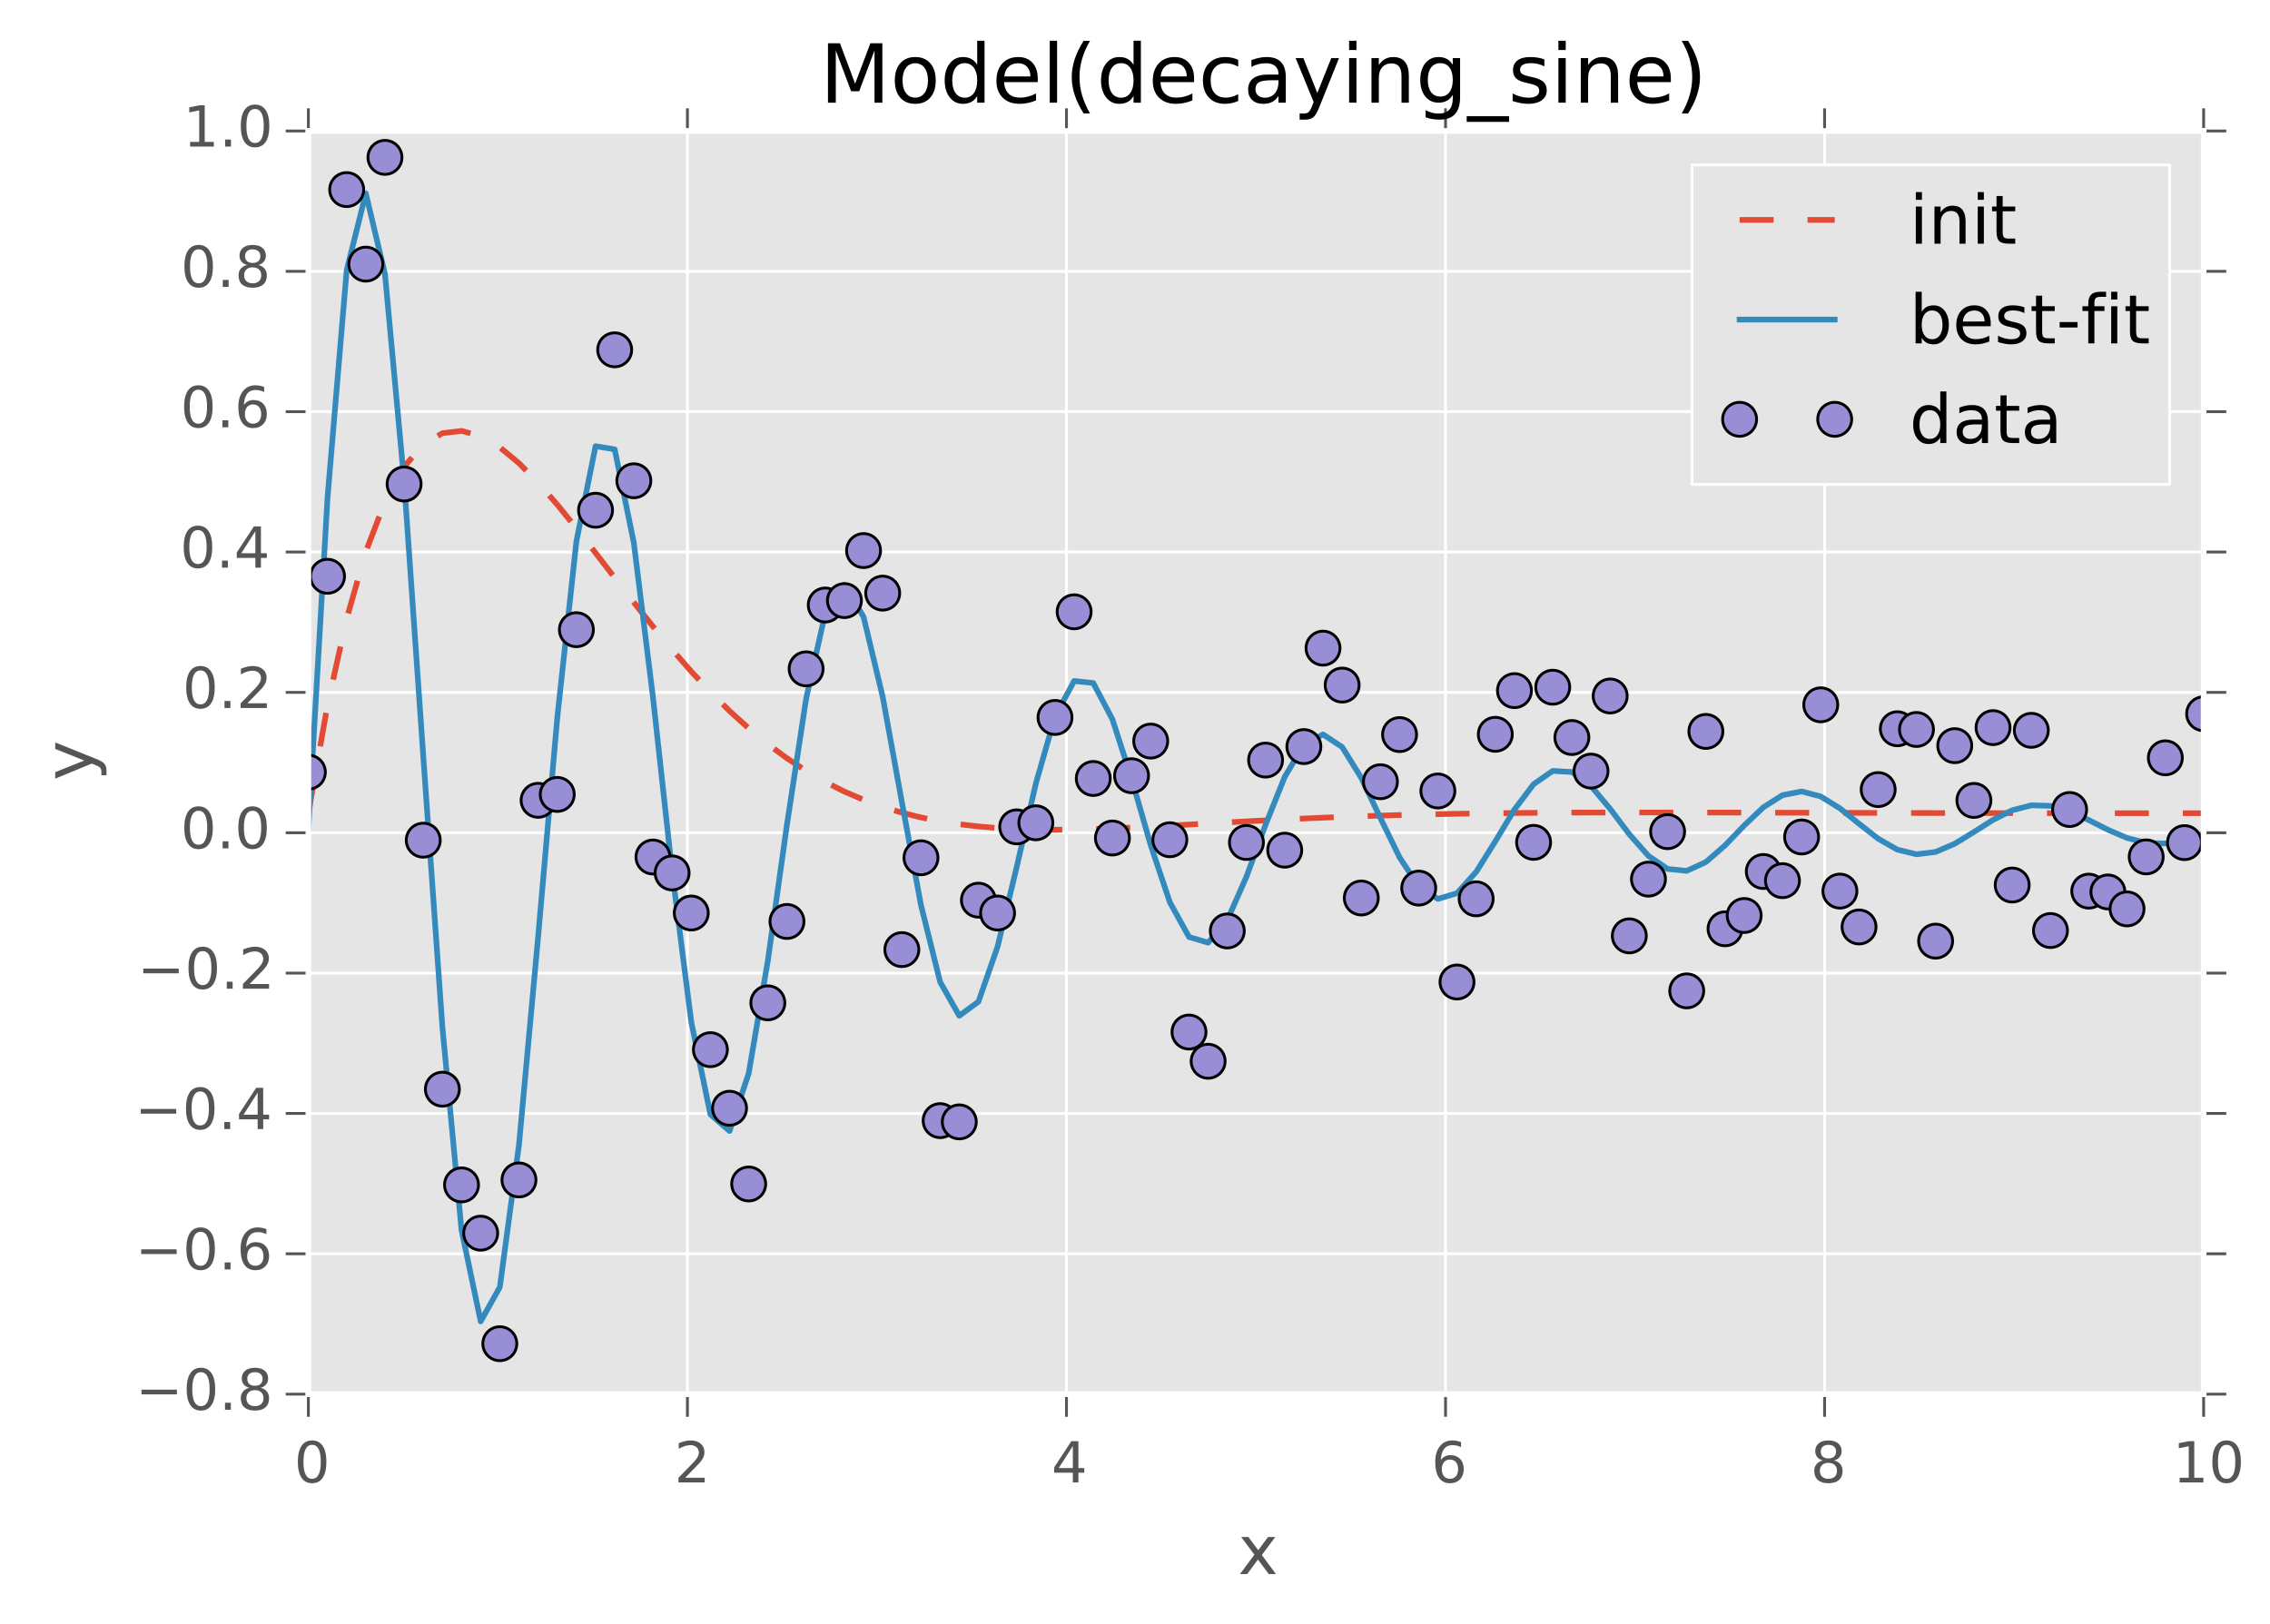 <?xml version="1.0" encoding="utf-8" standalone="no"?>
<!DOCTYPE svg PUBLIC "-//W3C//DTD SVG 1.1//EN"
  "http://www.w3.org/Graphics/SVG/1.1/DTD/svg11.dtd">
<!-- Created with matplotlib (http://matplotlib.org/) -->
<svg height="287pt" version="1.1" viewBox="0 0 401 287" width="401pt" xmlns="http://www.w3.org/2000/svg" xmlns:xlink="http://www.w3.org/1999/xlink">
 <defs>
  <style type="text/css">
*{stroke-linecap:butt;stroke-linejoin:round;}
  </style>
 </defs>
 <g id="figure_1">
  <g id="patch_1">
   <path d="
M5.55112e-17 287.834
L401.957 287.834
L401.957 0
L5.55112e-17 0
z
" style="fill:#ffffff;"/>
  </g>
  <g id="axes_1">
   <g id="patch_2">
    <path d="
M54.476 246.342
L389.276 246.342
L389.276 23.142
L54.476 23.142
z
" style="fill:#e5e5e5;"/>
   </g>
   <g id="matplotlib.axis_1">
    <g id="xtick_1">
     <g id="line2d_1">
      <path clip-path="url(#p889f02deec)" d="
M54.476 246.342
L54.476 23.142" style="fill:none;stroke:#ffffff;stroke-linecap:square;stroke-width:0.5;"/>
     </g>
     <g id="line2d_2">
      <defs>
       <path d="
M0 0
L0 4" id="m98e6b566c6" style="stroke:#555555;stroke-width:0.5;"/>
      </defs>
      <g>
       <use style="fill:#555555;stroke:#555555;stroke-width:0.5;" x="54.476" xlink:href="#m98e6b566c6" y="246.342"/>
      </g>
     </g>
     <g id="line2d_3">
      <defs>
       <path d="
M0 0
L0 -4" id="m4ba1eff96d" style="stroke:#555555;stroke-width:0.5;"/>
      </defs>
      <g>
       <use style="fill:#555555;stroke:#555555;stroke-width:0.5;" x="54.476" xlink:href="#m4ba1eff96d" y="23.142"/>
      </g>
     </g>
     <g id="text_1">
      <!-- 0 -->
      <defs>
       <path d="
M31.781 66.406
Q24.172 66.406 20.328 58.906
Q16.5 51.422 16.5 36.375
Q16.5 21.391 20.328 13.891
Q24.172 6.391 31.781 6.391
Q39.453 6.391 43.281 13.891
Q47.125 21.391 47.125 36.375
Q47.125 51.422 43.281 58.906
Q39.453 66.406 31.781 66.406
M31.781 74.219
Q44.047 74.219 50.516 64.516
Q56.984 54.828 56.984 36.375
Q56.984 17.969 50.516 8.266
Q44.047 -1.422 31.781 -1.422
Q19.531 -1.422 13.062 8.266
Q6.594 17.969 6.594 36.375
Q6.594 54.828 13.062 64.516
Q19.531 74.219 31.781 74.219" id="DejaVuSans-30"/>
      </defs>
      <g style="fill:#555555;" transform="translate(51.957 261.94)scale(0.1 -0.1)">
       <use xlink:href="#DejaVuSans-30"/>
      </g>
     </g>
    </g>
    <g id="xtick_2">
     <g id="line2d_4">
      <path clip-path="url(#p889f02deec)" d="
M121.436 246.342
L121.436 23.142" style="fill:none;stroke:#ffffff;stroke-linecap:square;stroke-width:0.5;"/>
     </g>
     <g id="line2d_5">
      <g>
       <use style="fill:#555555;stroke:#555555;stroke-width:0.5;" x="121.436" xlink:href="#m98e6b566c6" y="246.342"/>
      </g>
     </g>
     <g id="line2d_6">
      <g>
       <use style="fill:#555555;stroke:#555555;stroke-width:0.5;" x="121.436" xlink:href="#m4ba1eff96d" y="23.142"/>
      </g>
     </g>
     <g id="text_2">
      <!-- 2 -->
      <defs>
       <path d="
M19.188 8.297
L53.609 8.297
L53.609 0
L7.328 0
L7.328 8.297
Q12.938 14.109 22.625 23.891
Q32.328 33.688 34.812 36.531
Q39.547 41.844 41.422 45.531
Q43.312 49.219 43.312 52.781
Q43.312 58.594 39.234 62.25
Q35.156 65.922 28.609 65.922
Q23.969 65.922 18.812 64.312
Q13.672 62.703 7.812 59.422
L7.812 69.391
Q13.766 71.781 18.938 73
Q24.125 74.219 28.422 74.219
Q39.75 74.219 46.484 68.547
Q53.219 62.891 53.219 53.422
Q53.219 48.922 51.531 44.891
Q49.859 40.875 45.406 35.406
Q44.188 33.984 37.641 27.219
Q31.109 20.453 19.188 8.297" id="DejaVuSans-32"/>
      </defs>
      <g style="fill:#555555;" transform="translate(119.122 261.94)scale(0.1 -0.1)">
       <use xlink:href="#DejaVuSans-32"/>
      </g>
     </g>
    </g>
    <g id="xtick_3">
     <g id="line2d_7">
      <path clip-path="url(#p889f02deec)" d="
M188.396 246.342
L188.396 23.142" style="fill:none;stroke:#ffffff;stroke-linecap:square;stroke-width:0.5;"/>
     </g>
     <g id="line2d_8">
      <g>
       <use style="fill:#555555;stroke:#555555;stroke-width:0.5;" x="188.396" xlink:href="#m98e6b566c6" y="246.342"/>
      </g>
     </g>
     <g id="line2d_9">
      <g>
       <use style="fill:#555555;stroke:#555555;stroke-width:0.5;" x="188.396" xlink:href="#m4ba1eff96d" y="23.142"/>
      </g>
     </g>
     <g id="text_3">
      <!-- 4 -->
      <defs>
       <path d="
M37.797 64.312
L12.891 25.391
L37.797 25.391
z

M35.203 72.906
L47.609 72.906
L47.609 25.391
L58.016 25.391
L58.016 17.188
L47.609 17.188
L47.609 0
L37.797 0
L37.797 17.188
L4.891 17.188
L4.891 26.703
z
" id="DejaVuSans-34"/>
      </defs>
      <g style="fill:#555555;" transform="translate(185.74 261.94)scale(0.1 -0.1)">
       <use xlink:href="#DejaVuSans-34"/>
      </g>
     </g>
    </g>
    <g id="xtick_4">
     <g id="line2d_10">
      <path clip-path="url(#p889f02deec)" d="
M255.356 246.342
L255.356 23.142" style="fill:none;stroke:#ffffff;stroke-linecap:square;stroke-width:0.5;"/>
     </g>
     <g id="line2d_11">
      <g>
       <use style="fill:#555555;stroke:#555555;stroke-width:0.5;" x="255.356" xlink:href="#m98e6b566c6" y="246.342"/>
      </g>
     </g>
     <g id="line2d_12">
      <g>
       <use style="fill:#555555;stroke:#555555;stroke-width:0.5;" x="255.356" xlink:href="#m4ba1eff96d" y="23.142"/>
      </g>
     </g>
     <g id="text_4">
      <!-- 6 -->
      <defs>
       <path d="
M33.016 40.375
Q26.375 40.375 22.484 35.828
Q18.609 31.297 18.609 23.391
Q18.609 15.531 22.484 10.953
Q26.375 6.391 33.016 6.391
Q39.656 6.391 43.531 10.953
Q47.406 15.531 47.406 23.391
Q47.406 31.297 43.531 35.828
Q39.656 40.375 33.016 40.375
M52.594 71.297
L52.594 62.312
Q48.875 64.062 45.094 64.984
Q41.312 65.922 37.594 65.922
Q27.828 65.922 22.672 59.328
Q17.531 52.734 16.797 39.406
Q19.672 43.656 24.016 45.922
Q28.375 48.188 33.594 48.188
Q44.578 48.188 50.953 41.516
Q57.328 34.859 57.328 23.391
Q57.328 12.156 50.688 5.359
Q44.047 -1.422 33.016 -1.422
Q20.359 -1.422 13.672 8.266
Q6.984 17.969 6.984 36.375
Q6.984 53.656 15.188 63.938
Q23.391 74.219 37.203 74.219
Q40.922 74.219 44.703 73.484
Q48.484 72.75 52.594 71.297" id="DejaVuSans-36"/>
      </defs>
      <g style="fill:#555555;" transform="translate(252.839 261.94)scale(0.1 -0.1)">
       <use xlink:href="#DejaVuSans-36"/>
      </g>
     </g>
    </g>
    <g id="xtick_5">
     <g id="line2d_13">
      <path clip-path="url(#p889f02deec)" d="
M322.316 246.342
L322.316 23.142" style="fill:none;stroke:#ffffff;stroke-linecap:square;stroke-width:0.5;"/>
     </g>
     <g id="line2d_14">
      <g>
       <use style="fill:#555555;stroke:#555555;stroke-width:0.5;" x="322.316" xlink:href="#m98e6b566c6" y="246.342"/>
      </g>
     </g>
     <g id="line2d_15">
      <g>
       <use style="fill:#555555;stroke:#555555;stroke-width:0.5;" x="322.316" xlink:href="#m4ba1eff96d" y="23.142"/>
      </g>
     </g>
     <g id="text_5">
      <!-- 8 -->
      <defs>
       <path d="
M31.781 34.625
Q24.75 34.625 20.719 30.859
Q16.703 27.094 16.703 20.516
Q16.703 13.922 20.719 10.156
Q24.75 6.391 31.781 6.391
Q38.812 6.391 42.859 10.172
Q46.922 13.969 46.922 20.516
Q46.922 27.094 42.891 30.859
Q38.875 34.625 31.781 34.625
M21.922 38.812
Q15.578 40.375 12.031 44.719
Q8.5 49.078 8.5 55.328
Q8.5 64.062 14.719 69.141
Q20.953 74.219 31.781 74.219
Q42.672 74.219 48.875 69.141
Q55.078 64.062 55.078 55.328
Q55.078 49.078 51.531 44.719
Q48 40.375 41.703 38.812
Q48.828 37.156 52.797 32.312
Q56.781 27.484 56.781 20.516
Q56.781 9.906 50.312 4.234
Q43.844 -1.422 31.781 -1.422
Q19.734 -1.422 13.25 4.234
Q6.781 9.906 6.781 20.516
Q6.781 27.484 10.781 32.312
Q14.797 37.156 21.922 38.812
M18.312 54.391
Q18.312 48.734 21.844 45.562
Q25.391 42.391 31.781 42.391
Q38.141 42.391 41.719 45.562
Q45.312 48.734 45.312 54.391
Q45.312 60.062 41.719 63.234
Q38.141 66.406 31.781 66.406
Q25.391 66.406 21.844 63.234
Q18.312 60.062 18.312 54.391" id="DejaVuSans-38"/>
      </defs>
      <g style="fill:#555555;" transform="translate(319.816 261.94)scale(0.1 -0.1)">
       <use xlink:href="#DejaVuSans-38"/>
      </g>
     </g>
    </g>
    <g id="xtick_6">
     <g id="line2d_16">
      <path clip-path="url(#p889f02deec)" d="
M389.276 246.342
L389.276 23.142" style="fill:none;stroke:#ffffff;stroke-linecap:square;stroke-width:0.5;"/>
     </g>
     <g id="line2d_17">
      <g>
       <use style="fill:#555555;stroke:#555555;stroke-width:0.5;" x="389.276" xlink:href="#m98e6b566c6" y="246.342"/>
      </g>
     </g>
     <g id="line2d_18">
      <g>
       <use style="fill:#555555;stroke:#555555;stroke-width:0.5;" x="389.276" xlink:href="#m4ba1eff96d" y="23.142"/>
      </g>
     </g>
     <g id="text_6">
      <!-- 10 -->
      <defs>
       <path d="
M12.406 8.297
L28.516 8.297
L28.516 63.922
L10.984 60.406
L10.984 69.391
L28.422 72.906
L38.281 72.906
L38.281 8.297
L54.391 8.297
L54.391 0
L12.406 0
z
" id="DejaVuSans-31"/>
      </defs>
      <g style="fill:#555555;" transform="translate(383.795 261.94)scale(0.1 -0.1)">
       <use xlink:href="#DejaVuSans-31"/>
       <use x="63.623" xlink:href="#DejaVuSans-30"/>
      </g>
     </g>
    </g>
    <g id="text_7">
     <!-- x -->
     <defs>
      <path d="
M54.891 54.688
L35.109 28.078
L55.906 0
L45.312 0
L29.391 21.484
L13.484 0
L2.875 0
L24.125 28.609
L4.688 54.688
L15.281 54.688
L29.781 35.203
L44.281 54.688
z
" id="DejaVuSans-78"/>
     </defs>
     <g style="fill:#555555;" transform="translate(218.694 278.138)scale(0.12 -0.12)">
      <use xlink:href="#DejaVuSans-78"/>
     </g>
    </g>
   </g>
   <g id="matplotlib.axis_2">
    <g id="ytick_1">
     <g id="line2d_19">
      <path clip-path="url(#p889f02deec)" d="
M54.476 246.342
L389.276 246.342" style="fill:none;stroke:#ffffff;stroke-linecap:square;stroke-width:0.5;"/>
     </g>
     <g id="line2d_20">
      <defs>
       <path d="
M0 0
L-4 0" id="m5191f13a99" style="stroke:#555555;stroke-width:0.5;"/>
      </defs>
      <g>
       <use style="fill:#555555;stroke:#555555;stroke-width:0.5;" x="54.476" xlink:href="#m5191f13a99" y="246.342"/>
      </g>
     </g>
     <g id="line2d_21">
      <defs>
       <path d="
M0 0
L4 0" id="mdd7d7fa58b" style="stroke:#555555;stroke-width:0.5;"/>
      </defs>
      <g>
       <use style="fill:#555555;stroke:#555555;stroke-width:0.5;" x="389.276" xlink:href="#mdd7d7fa58b" y="246.342"/>
      </g>
     </g>
     <g id="text_8">
      <!-- −0.8 -->
      <defs>
       <path d="
M10.594 35.5
L73.188 35.5
L73.188 27.203
L10.594 27.203
z
" id="DejaVuSans-2212"/>
       <path d="
M10.688 12.406
L21 12.406
L21 0
L10.688 0
z
" id="DejaVuSans-2e"/>
      </defs>
      <g style="fill:#555555;" transform="translate(23.937 249.101)scale(0.1 -0.1)">
       <use xlink:href="#DejaVuSans-2212"/>
       <use x="83.789" xlink:href="#DejaVuSans-30"/>
       <use x="147.412" xlink:href="#DejaVuSans-2e"/>
       <use x="179.199" xlink:href="#DejaVuSans-38"/>
      </g>
     </g>
    </g>
    <g id="ytick_2">
     <g id="line2d_22">
      <path clip-path="url(#p889f02deec)" d="
M54.476 221.542
L389.276 221.542" style="fill:none;stroke:#ffffff;stroke-linecap:square;stroke-width:0.5;"/>
     </g>
     <g id="line2d_23">
      <g>
       <use style="fill:#555555;stroke:#555555;stroke-width:0.5;" x="54.476" xlink:href="#m5191f13a99" y="221.542"/>
      </g>
     </g>
     <g id="line2d_24">
      <g>
       <use style="fill:#555555;stroke:#555555;stroke-width:0.5;" x="389.276" xlink:href="#mdd7d7fa58b" y="221.542"/>
      </g>
     </g>
     <g id="text_9">
      <!-- −0.6 -->
      <g style="fill:#555555;" transform="translate(23.883 224.301)scale(0.1 -0.1)">
       <use xlink:href="#DejaVuSans-2212"/>
       <use x="83.789" xlink:href="#DejaVuSans-30"/>
       <use x="147.412" xlink:href="#DejaVuSans-2e"/>
       <use x="179.199" xlink:href="#DejaVuSans-36"/>
      </g>
     </g>
    </g>
    <g id="ytick_3">
     <g id="line2d_25">
      <path clip-path="url(#p889f02deec)" d="
M54.476 196.742
L389.276 196.742" style="fill:none;stroke:#ffffff;stroke-linecap:square;stroke-width:0.5;"/>
     </g>
     <g id="line2d_26">
      <g>
       <use style="fill:#555555;stroke:#555555;stroke-width:0.5;" x="54.476" xlink:href="#m5191f13a99" y="196.742"/>
      </g>
     </g>
     <g id="line2d_27">
      <g>
       <use style="fill:#555555;stroke:#555555;stroke-width:0.5;" x="389.276" xlink:href="#mdd7d7fa58b" y="196.742"/>
      </g>
     </g>
     <g id="text_10">
      <!-- −0.4 -->
      <g style="fill:#555555;" transform="translate(23.814 199.501)scale(0.1 -0.1)">
       <use xlink:href="#DejaVuSans-2212"/>
       <use x="83.789" xlink:href="#DejaVuSans-30"/>
       <use x="147.412" xlink:href="#DejaVuSans-2e"/>
       <use x="179.199" xlink:href="#DejaVuSans-34"/>
      </g>
     </g>
    </g>
    <g id="ytick_4">
     <g id="line2d_28">
      <path clip-path="url(#p889f02deec)" d="
M54.476 171.942
L389.276 171.942" style="fill:none;stroke:#ffffff;stroke-linecap:square;stroke-width:0.5;"/>
     </g>
     <g id="line2d_29">
      <g>
       <use style="fill:#555555;stroke:#555555;stroke-width:0.5;" x="54.476" xlink:href="#m5191f13a99" y="171.942"/>
      </g>
     </g>
     <g id="line2d_30">
      <g>
       <use style="fill:#555555;stroke:#555555;stroke-width:0.5;" x="389.276" xlink:href="#mdd7d7fa58b" y="171.942"/>
      </g>
     </g>
     <g id="text_11">
      <!-- −0.2 -->
      <g style="fill:#555555;" transform="translate(24.254 174.701)scale(0.1 -0.1)">
       <use xlink:href="#DejaVuSans-2212"/>
       <use x="83.789" xlink:href="#DejaVuSans-30"/>
       <use x="147.412" xlink:href="#DejaVuSans-2e"/>
       <use x="179.199" xlink:href="#DejaVuSans-32"/>
      </g>
     </g>
    </g>
    <g id="ytick_5">
     <g id="line2d_31">
      <path clip-path="url(#p889f02deec)" d="
M54.476 147.142
L389.276 147.142" style="fill:none;stroke:#ffffff;stroke-linecap:square;stroke-width:0.5;"/>
     </g>
     <g id="line2d_32">
      <g>
       <use style="fill:#555555;stroke:#555555;stroke-width:0.5;" x="54.476" xlink:href="#m5191f13a99" y="147.142"/>
      </g>
     </g>
     <g id="line2d_33">
      <g>
       <use style="fill:#555555;stroke:#555555;stroke-width:0.5;" x="389.276" xlink:href="#mdd7d7fa58b" y="147.142"/>
      </g>
     </g>
     <g id="text_12">
      <!-- 0.0 -->
      <g style="fill:#555555;" transform="translate(31.897 149.901)scale(0.1 -0.1)">
       <use xlink:href="#DejaVuSans-30"/>
       <use x="63.623" xlink:href="#DejaVuSans-2e"/>
       <use x="95.41" xlink:href="#DejaVuSans-30"/>
      </g>
     </g>
    </g>
    <g id="ytick_6">
     <g id="line2d_34">
      <path clip-path="url(#p889f02deec)" d="
M54.476 122.342
L389.276 122.342" style="fill:none;stroke:#ffffff;stroke-linecap:square;stroke-width:0.5;"/>
     </g>
     <g id="line2d_35">
      <g>
       <use style="fill:#555555;stroke:#555555;stroke-width:0.5;" x="54.476" xlink:href="#m5191f13a99" y="122.342"/>
      </g>
     </g>
     <g id="line2d_36">
      <g>
       <use style="fill:#555555;stroke:#555555;stroke-width:0.5;" x="389.276" xlink:href="#mdd7d7fa58b" y="122.342"/>
      </g>
     </g>
     <g id="text_13">
      <!-- 0.2 -->
      <g style="fill:#555555;" transform="translate(32.234 125.101)scale(0.1 -0.1)">
       <use xlink:href="#DejaVuSans-30"/>
       <use x="63.623" xlink:href="#DejaVuSans-2e"/>
       <use x="95.41" xlink:href="#DejaVuSans-32"/>
      </g>
     </g>
    </g>
    <g id="ytick_7">
     <g id="line2d_37">
      <path clip-path="url(#p889f02deec)" d="
M54.476 97.542
L389.276 97.542" style="fill:none;stroke:#ffffff;stroke-linecap:square;stroke-width:0.5;"/>
     </g>
     <g id="line2d_38">
      <g>
       <use style="fill:#555555;stroke:#555555;stroke-width:0.5;" x="54.476" xlink:href="#m5191f13a99" y="97.542"/>
      </g>
     </g>
     <g id="line2d_39">
      <g>
       <use style="fill:#555555;stroke:#555555;stroke-width:0.5;" x="389.276" xlink:href="#mdd7d7fa58b" y="97.542"/>
      </g>
     </g>
     <g id="text_14">
      <!-- 0.4 -->
      <g style="fill:#555555;" transform="translate(31.793 100.301)scale(0.1 -0.1)">
       <use xlink:href="#DejaVuSans-30"/>
       <use x="63.623" xlink:href="#DejaVuSans-2e"/>
       <use x="95.41" xlink:href="#DejaVuSans-34"/>
      </g>
     </g>
    </g>
    <g id="ytick_8">
     <g id="line2d_40">
      <path clip-path="url(#p889f02deec)" d="
M54.476 72.742
L389.276 72.742" style="fill:none;stroke:#ffffff;stroke-linecap:square;stroke-width:0.5;"/>
     </g>
     <g id="line2d_41">
      <g>
       <use style="fill:#555555;stroke:#555555;stroke-width:0.5;" x="54.476" xlink:href="#m5191f13a99" y="72.742"/>
      </g>
     </g>
     <g id="line2d_42">
      <g>
       <use style="fill:#555555;stroke:#555555;stroke-width:0.5;" x="389.276" xlink:href="#mdd7d7fa58b" y="72.742"/>
      </g>
     </g>
     <g id="text_15">
      <!-- 0.6 -->
      <g style="fill:#555555;" transform="translate(31.862 75.501)scale(0.1 -0.1)">
       <use xlink:href="#DejaVuSans-30"/>
       <use x="63.623" xlink:href="#DejaVuSans-2e"/>
       <use x="95.41" xlink:href="#DejaVuSans-36"/>
      </g>
     </g>
    </g>
    <g id="ytick_9">
     <g id="line2d_43">
      <path clip-path="url(#p889f02deec)" d="
M54.476 47.942
L389.276 47.942" style="fill:none;stroke:#ffffff;stroke-linecap:square;stroke-width:0.5;"/>
     </g>
     <g id="line2d_44">
      <g>
       <use style="fill:#555555;stroke:#555555;stroke-width:0.5;" x="54.476" xlink:href="#m5191f13a99" y="47.942"/>
      </g>
     </g>
     <g id="line2d_45">
      <g>
       <use style="fill:#555555;stroke:#555555;stroke-width:0.5;" x="389.276" xlink:href="#mdd7d7fa58b" y="47.942"/>
      </g>
     </g>
     <g id="text_16">
      <!-- 0.8 -->
      <g style="fill:#555555;" transform="translate(31.917 50.701)scale(0.1 -0.1)">
       <use xlink:href="#DejaVuSans-30"/>
       <use x="63.623" xlink:href="#DejaVuSans-2e"/>
       <use x="95.41" xlink:href="#DejaVuSans-38"/>
      </g>
     </g>
    </g>
    <g id="ytick_10">
     <g id="line2d_46">
      <path clip-path="url(#p889f02deec)" d="
M54.476 23.142
L389.276 23.142" style="fill:none;stroke:#ffffff;stroke-linecap:square;stroke-width:0.5;"/>
     </g>
     <g id="line2d_47">
      <g>
       <use style="fill:#555555;stroke:#555555;stroke-width:0.5;" x="54.476" xlink:href="#m5191f13a99" y="23.142"/>
      </g>
     </g>
     <g id="line2d_48">
      <g>
       <use style="fill:#555555;stroke:#555555;stroke-width:0.5;" x="389.276" xlink:href="#mdd7d7fa58b" y="23.142"/>
      </g>
     </g>
     <g id="text_17">
      <!-- 1.0 -->
      <g style="fill:#555555;" transform="translate(32.336 25.901)scale(0.1 -0.1)">
       <use xlink:href="#DejaVuSans-31"/>
       <use x="63.623" xlink:href="#DejaVuSans-2e"/>
       <use x="95.41" xlink:href="#DejaVuSans-30"/>
      </g>
     </g>
    </g>
    <g id="text_18">
     <!-- y -->
     <defs>
      <path d="
M32.172 -5.078
Q28.375 -14.844 24.75 -17.812
Q21.141 -20.797 15.094 -20.797
L7.906 -20.797
L7.906 -13.281
L13.188 -13.281
Q16.891 -13.281 18.938 -11.516
Q21 -9.766 23.484 -3.219
L25.094 0.875
L2.984 54.688
L12.5 54.688
L29.594 11.922
L46.688 54.688
L56.203 54.688
z
" id="DejaVuSans-79"/>
     </defs>
     <g style="fill:#555555;" transform="translate(16.318 137.935)rotate(-90.0)scale(0.12 -0.12)">
      <use xlink:href="#DejaVuSans-79"/>
     </g>
    </g>
   </g>
   <g id="line2d_49">
    <path clip-path="url(#p889f02deec)" d="
M54.476 143.687
L57.858 124.581
L61.24 109.322
L64.622 97.487
L68.004 88.67
L71.385 82.481
L74.767 78.553
L78.149 76.544
L81.531 76.142
L84.913 77.059
L88.294 79.037
L91.676 81.846
L95.058 85.282
L98.44 89.167
L101.822 93.347
L105.204 97.69
L108.585 102.088
L111.967 106.448
L115.349 110.698
L118.731 114.779
L122.113 118.647
L125.494 122.269
L128.876 125.623
L132.258 128.697
L135.64 131.486
L139.022 133.989
L142.404 136.213
L145.785 138.169
L149.167 139.868
L152.549 141.327
L155.931 142.563
L159.313 143.593
L162.694 144.437
L166.076 145.112
L169.458 145.638
L172.84 146.031
L176.222 146.31
L179.604 146.489
L182.985 146.583
L186.367 146.607
L189.749 146.573
L193.131 146.492
L196.513 146.373
L199.894 146.227
L203.276 146.061
L206.658 145.881
L210.04 145.694
L213.422 145.504
L216.804 145.315
L220.185 145.131
L223.567 144.954
L226.949 144.786
L230.331 144.628
L233.713 144.482
L237.094 144.348
L240.476 144.226
L243.858 144.117
L247.24 144.019
L250.622 143.934
L254.004 143.859
L257.385 143.795
L260.767 143.741
L264.149 143.695
L267.531 143.658
L270.913 143.628
L274.294 143.605
L277.676 143.587
L281.058 143.575
L284.44 143.567
L287.822 143.562
L291.204 143.561
L294.585 143.562
L297.967 143.566
L301.349 143.571
L304.731 143.577
L308.113 143.584
L311.494 143.592
L314.876 143.6
L318.258 143.608
L321.64 143.616
L325.022 143.624
L328.404 143.632
L331.785 143.639
L335.167 143.646
L338.549 143.652
L341.931 143.658
L345.313 143.663
L348.694 143.668
L352.076 143.672
L355.458 143.676
L358.84 143.679
L362.222 143.682
L365.604 143.685
L368.985 143.687
L372.367 143.688
L375.749 143.69
L379.131 143.691
L382.513 143.691
L385.894 143.692
L389.276 143.692" style="fill:none;stroke:#e24a33;stroke-dasharray:6,6;stroke-dashoffset:0.0;"/>
   </g>
   <g id="line2d_50">
    <path clip-path="url(#p889f02deec)" d="
M54.476 146.39
L57.858 87.947
L61.24 47.781
L64.622 34.171
L68.004 48.41
L71.385 85.017
L74.767 133.552
L78.149 181.487
L81.531 217.37
L84.913 233.487
L88.294 227.44
L91.676 202.324
L95.058 165.577
L98.44 126.877
L101.822 95.651
L105.204 78.835
L108.585 79.394
L111.967 95.903
L115.349 123.22
L118.731 153.99
L122.113 180.577
L125.494 196.914
L128.876 199.842
L132.258 189.654
L135.64 169.768
L139.022 145.672
L142.404 123.459
L145.785 108.317
L149.167 103.353
L152.549 109.003
L155.931 123.124
L159.313 141.701
L162.694 159.947
L166.076 173.509
L169.458 179.483
L172.84 176.999
L176.222 167.279
L179.604 153.193
L182.985 138.443
L186.367 126.616
L189.749 120.332
L193.131 120.687
L196.513 127.104
L199.894 137.593
L203.276 149.337
L206.658 159.425
L210.04 165.56
L213.422 166.565
L216.804 162.579
L220.185 154.927
L223.567 145.719
L226.949 137.277
L230.331 131.57
L233.713 129.764
L237.094 132.002
L240.476 137.448
L243.858 144.558
L247.24 151.502
L250.622 156.627
L254.004 158.839
L257.385 157.824
L260.767 154.064
L264.149 148.665
L267.531 143.043
L270.913 138.564
L274.294 136.217
L277.676 136.407
L281.058 138.9
L284.44 142.927
L287.822 147.409
L291.204 151.236
L294.585 153.539
L297.967 153.88
L301.349 152.321
L304.731 149.378
L308.113 145.859
L311.494 142.651
L314.876 140.501
L318.258 139.845
L321.64 140.731
L325.022 142.831
L328.404 145.551
L331.785 148.193
L335.167 150.13
L338.549 150.948
L341.931 150.535
L345.313 149.081
L348.694 147.012
L352.076 144.87
L355.458 143.174
L358.84 142.298
L362.222 142.391
L365.604 143.359
L368.985 144.905
L372.367 146.615
L375.749 148.067
L379.131 148.931
L382.513 149.045
L385.894 148.435
L389.276 147.303" style="fill:none;stroke:#348abd;stroke-linecap:square;"/>
   </g>
   <g id="line2d_51">
    <defs>
     <path d="
M0 3
C0.796 3 1.559 2.684 2.121 2.121
C2.684 1.559 3 0.796 3 0
C3 -0.796 2.684 -1.559 2.121 -2.121
C1.559 -2.684 0.796 -3 0 -3
C-0.796 -3 -1.559 -2.684 -2.121 -2.121
C-2.684 -1.559 -3 -0.796 -3 0
C-3 0.796 -2.684 1.559 -2.121 2.121
C-1.559 2.684 -0.796 3 0 3
z
" id="m9f8c851ce8" style="stroke:#000000;stroke-width:0.5;"/>
    </defs>
    <g clip-path="url(#p889f02deec)">
     <use style="fill:#988ed5;stroke:#000000;stroke-width:0.5;" x="54.476" xlink:href="#m9f8c851ce8" y="136.438"/>
     <use style="fill:#988ed5;stroke:#000000;stroke-width:0.5;" x="57.858" xlink:href="#m9f8c851ce8" y="101.827"/>
     <use style="fill:#988ed5;stroke:#000000;stroke-width:0.5;" x="61.24" xlink:href="#m9f8c851ce8" y="33.501"/>
     <use style="fill:#988ed5;stroke:#000000;stroke-width:0.5;" x="64.622" xlink:href="#m9f8c851ce8" y="46.671"/>
     <use style="fill:#988ed5;stroke:#000000;stroke-width:0.5;" x="68.004" xlink:href="#m9f8c851ce8" y="27.809"/>
     <use style="fill:#988ed5;stroke:#000000;stroke-width:0.5;" x="71.385" xlink:href="#m9f8c851ce8" y="85.524"/>
     <use style="fill:#988ed5;stroke:#000000;stroke-width:0.5;" x="74.767" xlink:href="#m9f8c851ce8" y="148.457"/>
     <use style="fill:#988ed5;stroke:#000000;stroke-width:0.5;" x="78.149" xlink:href="#m9f8c851ce8" y="192.453"/>
     <use style="fill:#988ed5;stroke:#000000;stroke-width:0.5;" x="81.531" xlink:href="#m9f8c851ce8" y="209.366"/>
     <use style="fill:#988ed5;stroke:#000000;stroke-width:0.5;" x="84.913" xlink:href="#m9f8c851ce8" y="217.896"/>
     <use style="fill:#988ed5;stroke:#000000;stroke-width:0.5;" x="88.294" xlink:href="#m9f8c851ce8" y="237.425"/>
     <use style="fill:#988ed5;stroke:#000000;stroke-width:0.5;" x="91.676" xlink:href="#m9f8c851ce8" y="208.491"/>
     <use style="fill:#988ed5;stroke:#000000;stroke-width:0.5;" x="95.058" xlink:href="#m9f8c851ce8" y="141.411"/>
     <use style="fill:#988ed5;stroke:#000000;stroke-width:0.5;" x="98.44" xlink:href="#m9f8c851ce8" y="140.373"/>
     <use style="fill:#988ed5;stroke:#000000;stroke-width:0.5;" x="101.822" xlink:href="#m9f8c851ce8" y="111.264"/>
     <use style="fill:#988ed5;stroke:#000000;stroke-width:0.5;" x="105.204" xlink:href="#m9f8c851ce8" y="90.154"/>
     <use style="fill:#988ed5;stroke:#000000;stroke-width:0.5;" x="108.585" xlink:href="#m9f8c851ce8" y="61.812"/>
     <use style="fill:#988ed5;stroke:#000000;stroke-width:0.5;" x="111.967" xlink:href="#m9f8c851ce8" y="84.951"/>
     <use style="fill:#988ed5;stroke:#000000;stroke-width:0.5;" x="115.349" xlink:href="#m9f8c851ce8" y="151.432"/>
     <use style="fill:#988ed5;stroke:#000000;stroke-width:0.5;" x="118.731" xlink:href="#m9f8c851ce8" y="154.243"/>
     <use style="fill:#988ed5;stroke:#000000;stroke-width:0.5;" x="122.113" xlink:href="#m9f8c851ce8" y="161.326"/>
     <use style="fill:#988ed5;stroke:#000000;stroke-width:0.5;" x="125.494" xlink:href="#m9f8c851ce8" y="185.473"/>
     <use style="fill:#988ed5;stroke:#000000;stroke-width:0.5;" x="128.876" xlink:href="#m9f8c851ce8" y="195.821"/>
     <use style="fill:#988ed5;stroke:#000000;stroke-width:0.5;" x="132.258" xlink:href="#m9f8c851ce8" y="209.204"/>
     <use style="fill:#988ed5;stroke:#000000;stroke-width:0.5;" x="135.64" xlink:href="#m9f8c851ce8" y="177.2"/>
     <use style="fill:#988ed5;stroke:#000000;stroke-width:0.5;" x="139.022" xlink:href="#m9f8c851ce8" y="162.82"/>
     <use style="fill:#988ed5;stroke:#000000;stroke-width:0.5;" x="142.404" xlink:href="#m9f8c851ce8" y="118.183"/>
     <use style="fill:#988ed5;stroke:#000000;stroke-width:0.5;" x="145.785" xlink:href="#m9f8c851ce8" y="106.901"/>
     <use style="fill:#988ed5;stroke:#000000;stroke-width:0.5;" x="149.167" xlink:href="#m9f8c851ce8" y="106.123"/>
     <use style="fill:#988ed5;stroke:#000000;stroke-width:0.5;" x="152.549" xlink:href="#m9f8c851ce8" y="97.287"/>
     <use style="fill:#988ed5;stroke:#000000;stroke-width:0.5;" x="155.931" xlink:href="#m9f8c851ce8" y="104.804"/>
     <use style="fill:#988ed5;stroke:#000000;stroke-width:0.5;" x="159.313" xlink:href="#m9f8c851ce8" y="167.793"/>
     <use style="fill:#988ed5;stroke:#000000;stroke-width:0.5;" x="162.694" xlink:href="#m9f8c851ce8" y="151.565"/>
     <use style="fill:#988ed5;stroke:#000000;stroke-width:0.5;" x="166.076" xlink:href="#m9f8c851ce8" y="198.013"/>
     <use style="fill:#988ed5;stroke:#000000;stroke-width:0.5;" x="169.458" xlink:href="#m9f8c851ce8" y="198.232"/>
     <use style="fill:#988ed5;stroke:#000000;stroke-width:0.5;" x="172.84" xlink:href="#m9f8c851ce8" y="159.056"/>
     <use style="fill:#988ed5;stroke:#000000;stroke-width:0.5;" x="176.222" xlink:href="#m9f8c851ce8" y="161.325"/>
     <use style="fill:#988ed5;stroke:#000000;stroke-width:0.5;" x="179.604" xlink:href="#m9f8c851ce8" y="146.103"/>
     <use style="fill:#988ed5;stroke:#000000;stroke-width:0.5;" x="182.985" xlink:href="#m9f8c851ce8" y="145.386"/>
     <use style="fill:#988ed5;stroke:#000000;stroke-width:0.5;" x="186.367" xlink:href="#m9f8c851ce8" y="126.77"/>
     <use style="fill:#988ed5;stroke:#000000;stroke-width:0.5;" x="189.749" xlink:href="#m9f8c851ce8" y="108.101"/>
     <use style="fill:#988ed5;stroke:#000000;stroke-width:0.5;" x="193.131" xlink:href="#m9f8c851ce8" y="137.555"/>
     <use style="fill:#988ed5;stroke:#000000;stroke-width:0.5;" x="196.513" xlink:href="#m9f8c851ce8" y="148.073"/>
     <use style="fill:#988ed5;stroke:#000000;stroke-width:0.5;" x="199.894" xlink:href="#m9f8c851ce8" y="137.068"/>
     <use style="fill:#988ed5;stroke:#000000;stroke-width:0.5;" x="203.276" xlink:href="#m9f8c851ce8" y="130.947"/>
     <use style="fill:#988ed5;stroke:#000000;stroke-width:0.5;" x="206.658" xlink:href="#m9f8c851ce8" y="148.378"/>
     <use style="fill:#988ed5;stroke:#000000;stroke-width:0.5;" x="210.04" xlink:href="#m9f8c851ce8" y="182.36"/>
     <use style="fill:#988ed5;stroke:#000000;stroke-width:0.5;" x="213.422" xlink:href="#m9f8c851ce8" y="187.519"/>
     <use style="fill:#988ed5;stroke:#000000;stroke-width:0.5;" x="216.804" xlink:href="#m9f8c851ce8" y="164.497"/>
     <use style="fill:#988ed5;stroke:#000000;stroke-width:0.5;" x="220.185" xlink:href="#m9f8c851ce8" y="148.861"/>
     <use style="fill:#988ed5;stroke:#000000;stroke-width:0.5;" x="223.567" xlink:href="#m9f8c851ce8" y="134.303"/>
     <use style="fill:#988ed5;stroke:#000000;stroke-width:0.5;" x="226.949" xlink:href="#m9f8c851ce8" y="150.221"/>
     <use style="fill:#988ed5;stroke:#000000;stroke-width:0.5;" x="230.331" xlink:href="#m9f8c851ce8" y="131.92"/>
     <use style="fill:#988ed5;stroke:#000000;stroke-width:0.5;" x="233.713" xlink:href="#m9f8c851ce8" y="114.523"/>
     <use style="fill:#988ed5;stroke:#000000;stroke-width:0.5;" x="237.094" xlink:href="#m9f8c851ce8" y="121.053"/>
     <use style="fill:#988ed5;stroke:#000000;stroke-width:0.5;" x="240.476" xlink:href="#m9f8c851ce8" y="158.673"/>
     <use style="fill:#988ed5;stroke:#000000;stroke-width:0.5;" x="243.858" xlink:href="#m9f8c851ce8" y="138.126"/>
     <use style="fill:#988ed5;stroke:#000000;stroke-width:0.5;" x="247.24" xlink:href="#m9f8c851ce8" y="129.797"/>
     <use style="fill:#988ed5;stroke:#000000;stroke-width:0.5;" x="250.622" xlink:href="#m9f8c851ce8" y="156.923"/>
     <use style="fill:#988ed5;stroke:#000000;stroke-width:0.5;" x="254.004" xlink:href="#m9f8c851ce8" y="139.762"/>
     <use style="fill:#988ed5;stroke:#000000;stroke-width:0.5;" x="257.385" xlink:href="#m9f8c851ce8" y="173.518"/>
     <use style="fill:#988ed5;stroke:#000000;stroke-width:0.5;" x="260.767" xlink:href="#m9f8c851ce8" y="158.82"/>
     <use style="fill:#988ed5;stroke:#000000;stroke-width:0.5;" x="264.149" xlink:href="#m9f8c851ce8" y="129.75"/>
     <use style="fill:#988ed5;stroke:#000000;stroke-width:0.5;" x="267.531" xlink:href="#m9f8c851ce8" y="122.031"/>
     <use style="fill:#988ed5;stroke:#000000;stroke-width:0.5;" x="270.913" xlink:href="#m9f8c851ce8" y="148.842"/>
     <use style="fill:#988ed5;stroke:#000000;stroke-width:0.5;" x="274.294" xlink:href="#m9f8c851ce8" y="121.427"/>
     <use style="fill:#988ed5;stroke:#000000;stroke-width:0.5;" x="277.676" xlink:href="#m9f8c851ce8" y="130.319"/>
     <use style="fill:#988ed5;stroke:#000000;stroke-width:0.5;" x="281.058" xlink:href="#m9f8c851ce8" y="136.251"/>
     <use style="fill:#988ed5;stroke:#000000;stroke-width:0.5;" x="284.44" xlink:href="#m9f8c851ce8" y="122.98"/>
     <use style="fill:#988ed5;stroke:#000000;stroke-width:0.5;" x="287.822" xlink:href="#m9f8c851ce8" y="165.365"/>
     <use style="fill:#988ed5;stroke:#000000;stroke-width:0.5;" x="291.204" xlink:href="#m9f8c851ce8" y="155.34"/>
     <use style="fill:#988ed5;stroke:#000000;stroke-width:0.5;" x="294.585" xlink:href="#m9f8c851ce8" y="146.951"/>
     <use style="fill:#988ed5;stroke:#000000;stroke-width:0.5;" x="297.967" xlink:href="#m9f8c851ce8" y="175.084"/>
     <use style="fill:#988ed5;stroke:#000000;stroke-width:0.5;" x="301.349" xlink:href="#m9f8c851ce8" y="129.24"/>
     <use style="fill:#988ed5;stroke:#000000;stroke-width:0.5;" x="304.731" xlink:href="#m9f8c851ce8" y="164.115"/>
     <use style="fill:#988ed5;stroke:#000000;stroke-width:0.5;" x="308.113" xlink:href="#m9f8c851ce8" y="161.766"/>
     <use style="fill:#988ed5;stroke:#000000;stroke-width:0.5;" x="311.494" xlink:href="#m9f8c851ce8" y="153.991"/>
     <use style="fill:#988ed5;stroke:#000000;stroke-width:0.5;" x="314.876" xlink:href="#m9f8c851ce8" y="155.61"/>
     <use style="fill:#988ed5;stroke:#000000;stroke-width:0.5;" x="318.258" xlink:href="#m9f8c851ce8" y="147.891"/>
     <use style="fill:#988ed5;stroke:#000000;stroke-width:0.5;" x="321.64" xlink:href="#m9f8c851ce8" y="124.537"/>
     <use style="fill:#988ed5;stroke:#000000;stroke-width:0.5;" x="325.022" xlink:href="#m9f8c851ce8" y="157.453"/>
     <use style="fill:#988ed5;stroke:#000000;stroke-width:0.5;" x="328.404" xlink:href="#m9f8c851ce8" y="163.792"/>
     <use style="fill:#988ed5;stroke:#000000;stroke-width:0.5;" x="331.785" xlink:href="#m9f8c851ce8" y="139.515"/>
     <use style="fill:#988ed5;stroke:#000000;stroke-width:0.5;" x="335.167" xlink:href="#m9f8c851ce8" y="128.77"/>
     <use style="fill:#988ed5;stroke:#000000;stroke-width:0.5;" x="338.549" xlink:href="#m9f8c851ce8" y="128.896"/>
     <use style="fill:#988ed5;stroke:#000000;stroke-width:0.5;" x="341.931" xlink:href="#m9f8c851ce8" y="166.296"/>
     <use style="fill:#988ed5;stroke:#000000;stroke-width:0.5;" x="345.313" xlink:href="#m9f8c851ce8" y="131.757"/>
     <use style="fill:#988ed5;stroke:#000000;stroke-width:0.5;" x="348.694" xlink:href="#m9f8c851ce8" y="141.432"/>
     <use style="fill:#988ed5;stroke:#000000;stroke-width:0.5;" x="352.076" xlink:href="#m9f8c851ce8" y="128.569"/>
     <use style="fill:#988ed5;stroke:#000000;stroke-width:0.5;" x="355.458" xlink:href="#m9f8c851ce8" y="156.385"/>
     <use style="fill:#988ed5;stroke:#000000;stroke-width:0.5;" x="358.84" xlink:href="#m9f8c851ce8" y="129.047"/>
     <use style="fill:#988ed5;stroke:#000000;stroke-width:0.5;" x="362.222" xlink:href="#m9f8c851ce8" y="164.422"/>
     <use style="fill:#988ed5;stroke:#000000;stroke-width:0.5;" x="365.604" xlink:href="#m9f8c851ce8" y="143.036"/>
     <use style="fill:#988ed5;stroke:#000000;stroke-width:0.5;" x="368.985" xlink:href="#m9f8c851ce8" y="157.46"/>
     <use style="fill:#988ed5;stroke:#000000;stroke-width:0.5;" x="372.367" xlink:href="#m9f8c851ce8" y="157.604"/>
     <use style="fill:#988ed5;stroke:#000000;stroke-width:0.5;" x="375.749" xlink:href="#m9f8c851ce8" y="160.599"/>
     <use style="fill:#988ed5;stroke:#000000;stroke-width:0.5;" x="379.131" xlink:href="#m9f8c851ce8" y="151.409"/>
     <use style="fill:#988ed5;stroke:#000000;stroke-width:0.5;" x="382.513" xlink:href="#m9f8c851ce8" y="133.903"/>
     <use style="fill:#988ed5;stroke:#000000;stroke-width:0.5;" x="385.894" xlink:href="#m9f8c851ce8" y="148.888"/>
     <use style="fill:#988ed5;stroke:#000000;stroke-width:0.5;" x="389.276" xlink:href="#m9f8c851ce8" y="126.117"/>
    </g>
   </g>
   <g id="patch_3">
    <path d="
M54.476 23.142
L389.276 23.142" style="fill:none;stroke:#ffffff;stroke-linecap:square;stroke-linejoin:miter;"/>
   </g>
   <g id="patch_4">
    <path d="
M54.476 246.342
L54.476 23.142" style="fill:none;stroke:#ffffff;stroke-linecap:square;stroke-linejoin:miter;"/>
   </g>
   <g id="patch_5">
    <path d="
M54.476 246.342
L389.276 246.342" style="fill:none;stroke:#ffffff;stroke-linecap:square;stroke-linejoin:miter;"/>
   </g>
   <g id="patch_6">
    <path d="
M389.276 246.342
L389.276 23.142" style="fill:none;stroke:#ffffff;stroke-linecap:square;stroke-linejoin:miter;"/>
   </g>
   <g id="text_19">
    <!-- Model(decaying_sine) -->
    <defs>
     <path d="
M45.406 46.391
L45.406 75.984
L54.391 75.984
L54.391 0
L45.406 0
L45.406 8.203
Q42.578 3.328 38.25 0.953
Q33.938 -1.422 27.875 -1.422
Q17.969 -1.422 11.734 6.484
Q5.516 14.406 5.516 27.297
Q5.516 40.188 11.734 48.094
Q17.969 56 27.875 56
Q33.938 56 38.25 53.625
Q42.578 51.266 45.406 46.391
M14.797 27.297
Q14.797 17.391 18.875 11.75
Q22.953 6.109 30.078 6.109
Q37.203 6.109 41.297 11.75
Q45.406 17.391 45.406 27.297
Q45.406 37.203 41.297 42.844
Q37.203 48.484 30.078 48.484
Q22.953 48.484 18.875 42.844
Q14.797 37.203 14.797 27.297" id="DejaVuSans-64"/>
     <path d="
M30.609 48.391
Q23.391 48.391 19.188 42.75
Q14.984 37.109 14.984 27.297
Q14.984 17.484 19.156 11.844
Q23.344 6.203 30.609 6.203
Q37.797 6.203 41.984 11.859
Q46.188 17.531 46.188 27.297
Q46.188 37.016 41.984 42.703
Q37.797 48.391 30.609 48.391
M30.609 56
Q42.328 56 49.016 48.375
Q55.719 40.766 55.719 27.297
Q55.719 13.875 49.016 6.219
Q42.328 -1.422 30.609 -1.422
Q18.844 -1.422 12.172 6.219
Q5.516 13.875 5.516 27.297
Q5.516 40.766 12.172 48.375
Q18.844 56 30.609 56" id="DejaVuSans-6f"/>
     <path d="
M8.016 75.875
L15.828 75.875
Q23.141 64.359 26.781 53.312
Q30.422 42.281 30.422 31.391
Q30.422 20.453 26.781 9.375
Q23.141 -1.703 15.828 -13.188
L8.016 -13.188
Q14.5 -2 17.703 9.062
Q20.906 20.125 20.906 31.391
Q20.906 42.672 17.703 53.656
Q14.5 64.656 8.016 75.875" id="DejaVuSans-29"/>
     <path d="
M34.281 27.484
Q23.391 27.484 19.188 25
Q14.984 22.516 14.984 16.5
Q14.984 11.719 18.141 8.906
Q21.297 6.109 26.703 6.109
Q34.188 6.109 38.703 11.406
Q43.219 16.703 43.219 25.484
L43.219 27.484
z

M52.203 31.203
L52.203 0
L43.219 0
L43.219 8.297
Q40.141 3.328 35.547 0.953
Q30.953 -1.422 24.312 -1.422
Q15.922 -1.422 10.953 3.297
Q6 8.016 6 15.922
Q6 25.141 12.172 29.828
Q18.359 34.516 30.609 34.516
L43.219 34.516
L43.219 35.406
Q43.219 41.609 39.141 45
Q35.062 48.391 27.688 48.391
Q23 48.391 18.547 47.266
Q14.109 46.141 10.016 43.891
L10.016 52.203
Q14.938 54.109 19.578 55.047
Q24.219 56 28.609 56
Q40.484 56 46.344 49.844
Q52.203 43.703 52.203 31.203" id="DejaVuSans-61"/>
     <path d="
M48.781 52.594
L48.781 44.188
Q44.969 46.297 41.141 47.344
Q37.312 48.391 33.406 48.391
Q24.656 48.391 19.812 42.844
Q14.984 37.312 14.984 27.297
Q14.984 17.281 19.812 11.734
Q24.656 6.203 33.406 6.203
Q37.312 6.203 41.141 7.25
Q44.969 8.297 48.781 10.406
L48.781 2.094
Q45.016 0.344 40.984 -0.531
Q36.969 -1.422 32.422 -1.422
Q20.062 -1.422 12.781 6.344
Q5.516 14.109 5.516 27.297
Q5.516 40.672 12.859 48.328
Q20.219 56 33.016 56
Q37.156 56 41.109 55.141
Q45.062 54.297 48.781 52.594" id="DejaVuSans-63"/>
     <path d="
M54.891 33.016
L54.891 0
L45.906 0
L45.906 32.719
Q45.906 40.484 42.875 44.328
Q39.844 48.188 33.797 48.188
Q26.516 48.188 22.312 43.547
Q18.109 38.922 18.109 30.906
L18.109 0
L9.078 0
L9.078 54.688
L18.109 54.688
L18.109 46.188
Q21.344 51.125 25.703 53.562
Q30.078 56 35.797 56
Q45.219 56 50.047 50.172
Q54.891 44.344 54.891 33.016" id="DejaVuSans-6e"/>
     <path d="
M45.406 27.984
Q45.406 37.75 41.375 43.109
Q37.359 48.484 30.078 48.484
Q22.859 48.484 18.828 43.109
Q14.797 37.75 14.797 27.984
Q14.797 18.266 18.828 12.891
Q22.859 7.516 30.078 7.516
Q37.359 7.516 41.375 12.891
Q45.406 18.266 45.406 27.984
M54.391 6.781
Q54.391 -7.172 48.188 -13.984
Q42 -20.797 29.203 -20.797
Q24.469 -20.797 20.266 -20.094
Q16.062 -19.391 12.109 -17.922
L12.109 -9.188
Q16.062 -11.328 19.922 -12.344
Q23.781 -13.375 27.781 -13.375
Q36.625 -13.375 41.016 -8.766
Q45.406 -4.156 45.406 5.172
L45.406 9.625
Q42.625 4.781 38.281 2.391
Q33.938 0 27.875 0
Q17.828 0 11.672 7.656
Q5.516 15.328 5.516 27.984
Q5.516 40.672 11.672 48.328
Q17.828 56 27.875 56
Q33.938 56 38.281 53.609
Q42.625 51.219 45.406 46.391
L45.406 54.688
L54.391 54.688
z
" id="DejaVuSans-67"/>
     <path d="
M9.422 75.984
L18.406 75.984
L18.406 0
L9.422 0
z
" id="DejaVuSans-6c"/>
     <path d="
M9.422 54.688
L18.406 54.688
L18.406 0
L9.422 0
z

M9.422 75.984
L18.406 75.984
L18.406 64.594
L9.422 64.594
z
" id="DejaVuSans-69"/>
     <path d="
M31 75.875
Q24.469 64.656 21.281 53.656
Q18.109 42.672 18.109 31.391
Q18.109 20.125 21.312 9.062
Q24.516 -2 31 -13.188
L23.188 -13.188
Q15.875 -1.703 12.234 9.375
Q8.594 20.453 8.594 31.391
Q8.594 42.281 12.203 53.312
Q15.828 64.359 23.188 75.875
z
" id="DejaVuSans-28"/>
     <path d="
M50.984 -16.609
L50.984 -23.578
L-0.984 -23.578
L-0.984 -16.609
z
" id="DejaVuSans-5f"/>
     <path d="
M56.203 29.594
L56.203 25.203
L14.891 25.203
Q15.484 15.922 20.484 11.062
Q25.484 6.203 34.422 6.203
Q39.594 6.203 44.453 7.469
Q49.312 8.734 54.109 11.281
L54.109 2.781
Q49.266 0.734 44.188 -0.344
Q39.109 -1.422 33.891 -1.422
Q20.797 -1.422 13.156 6.188
Q5.516 13.812 5.516 26.812
Q5.516 40.234 12.766 48.109
Q20.016 56 32.328 56
Q43.359 56 49.781 48.891
Q56.203 41.797 56.203 29.594
M47.219 32.234
Q47.125 39.594 43.094 43.984
Q39.062 48.391 32.422 48.391
Q24.906 48.391 20.391 44.141
Q15.875 39.891 15.188 32.172
z
" id="DejaVuSans-65"/>
     <path d="
M44.281 53.078
L44.281 44.578
Q40.484 46.531 36.375 47.5
Q32.281 48.484 27.875 48.484
Q21.188 48.484 17.844 46.438
Q14.5 44.391 14.5 40.281
Q14.5 37.156 16.891 35.375
Q19.281 33.594 26.516 31.984
L29.594 31.297
Q39.156 29.25 43.188 25.516
Q47.219 21.781 47.219 15.094
Q47.219 7.469 41.188 3.016
Q35.156 -1.422 24.609 -1.422
Q20.219 -1.422 15.453 -0.562
Q10.688 0.297 5.422 2
L5.422 11.281
Q10.406 8.688 15.234 7.391
Q20.062 6.109 24.812 6.109
Q31.156 6.109 34.562 8.281
Q37.984 10.453 37.984 14.406
Q37.984 18.062 35.516 20.016
Q33.062 21.969 24.703 23.781
L21.578 24.516
Q13.234 26.266 9.516 29.906
Q5.812 33.547 5.812 39.891
Q5.812 47.609 11.281 51.797
Q16.75 56 26.812 56
Q31.781 56 36.172 55.266
Q40.578 54.547 44.281 53.078" id="DejaVuSans-73"/>
     <path d="
M9.812 72.906
L24.516 72.906
L43.109 23.297
L61.812 72.906
L76.516 72.906
L76.516 0
L66.891 0
L66.891 64.016
L48.094 14.016
L38.188 14.016
L19.391 64.016
L19.391 0
L9.812 0
z
" id="DejaVuSans-4d"/>
    </defs>
    <g transform="translate(144.852 18.142)scale(0.144 -0.144)">
     <use xlink:href="#DejaVuSans-4d"/>
     <use x="86.279" xlink:href="#DejaVuSans-6f"/>
     <use x="147.461" xlink:href="#DejaVuSans-64"/>
     <use x="210.938" xlink:href="#DejaVuSans-65"/>
     <use x="272.461" xlink:href="#DejaVuSans-6c"/>
     <use x="300.244" xlink:href="#DejaVuSans-28"/>
     <use x="339.258" xlink:href="#DejaVuSans-64"/>
     <use x="402.734" xlink:href="#DejaVuSans-65"/>
     <use x="464.258" xlink:href="#DejaVuSans-63"/>
     <use x="519.238" xlink:href="#DejaVuSans-61"/>
     <use x="580.518" xlink:href="#DejaVuSans-79"/>
     <use x="639.697" xlink:href="#DejaVuSans-69"/>
     <use x="667.48" xlink:href="#DejaVuSans-6e"/>
     <use x="730.859" xlink:href="#DejaVuSans-67"/>
     <use x="794.336" xlink:href="#DejaVuSans-5f"/>
     <use x="844.336" xlink:href="#DejaVuSans-73"/>
     <use x="896.436" xlink:href="#DejaVuSans-69"/>
     <use x="924.219" xlink:href="#DejaVuSans-6e"/>
     <use x="987.598" xlink:href="#DejaVuSans-65"/>
     <use x="1049.121" xlink:href="#DejaVuSans-29"/>
    </g>
   </g>
   <g id="legend_1">
    <g id="patch_7">
     <path d="
M298.903 85.583
L383.276 85.583
L383.276 29.142
L298.903 29.142
z
" style="fill:#e5e5e5;stroke:#ffffff;stroke-linejoin:miter;stroke-width:0.5;"/>
    </g>
    <g id="line2d_52">
     <path d="
M307.303 38.86
L324.103 38.86" style="fill:none;stroke:#e24a33;stroke-dasharray:6,6;stroke-dashoffset:0.0;"/>
    </g>
    <g id="line2d_53"/>
    <g id="text_20">
     <!-- init -->
     <defs>
      <path d="
M18.312 70.219
L18.312 54.688
L36.812 54.688
L36.812 47.703
L18.312 47.703
L18.312 18.016
Q18.312 11.328 20.141 9.422
Q21.969 7.516 27.594 7.516
L36.812 7.516
L36.812 0
L27.594 0
Q17.188 0 13.234 3.875
Q9.281 7.766 9.281 18.016
L9.281 47.703
L2.688 47.703
L2.688 54.688
L9.281 54.688
L9.281 70.219
z
" id="DejaVuSans-74"/>
     </defs>
     <g transform="translate(337.303 43.06)scale(0.12 -0.12)">
      <use xlink:href="#DejaVuSans-69"/>
      <use x="27.783" xlink:href="#DejaVuSans-6e"/>
      <use x="91.162" xlink:href="#DejaVuSans-69"/>
      <use x="118.945" xlink:href="#DejaVuSans-74"/>
     </g>
    </g>
    <g id="line2d_54">
     <path d="
M307.303 56.474
L324.103 56.474" style="fill:none;stroke:#348abd;stroke-linecap:square;"/>
    </g>
    <g id="line2d_55"/>
    <g id="text_21">
     <!-- best-fit -->
     <defs>
      <path d="
M48.688 27.297
Q48.688 37.203 44.609 42.844
Q40.531 48.484 33.406 48.484
Q26.266 48.484 22.188 42.844
Q18.109 37.203 18.109 27.297
Q18.109 17.391 22.188 11.75
Q26.266 6.109 33.406 6.109
Q40.531 6.109 44.609 11.75
Q48.688 17.391 48.688 27.297
M18.109 46.391
Q20.953 51.266 25.266 53.625
Q29.594 56 35.594 56
Q45.562 56 51.781 48.094
Q58.016 40.188 58.016 27.297
Q58.016 14.406 51.781 6.484
Q45.562 -1.422 35.594 -1.422
Q29.594 -1.422 25.266 0.953
Q20.953 3.328 18.109 8.203
L18.109 0
L9.078 0
L9.078 75.984
L18.109 75.984
z
" id="DejaVuSans-62"/>
      <path d="
M37.109 75.984
L37.109 68.5
L28.516 68.5
Q23.688 68.5 21.797 66.547
Q19.922 64.594 19.922 59.516
L19.922 54.688
L34.719 54.688
L34.719 47.703
L19.922 47.703
L19.922 0
L10.891 0
L10.891 47.703
L2.297 47.703
L2.297 54.688
L10.891 54.688
L10.891 58.5
Q10.891 67.625 15.141 71.797
Q19.391 75.984 28.609 75.984
z
" id="DejaVuSans-66"/>
      <path d="
M4.891 31.391
L31.203 31.391
L31.203 23.391
L4.891 23.391
z
" id="DejaVuSans-2d"/>
     </defs>
     <g transform="translate(337.303 60.674)scale(0.12 -0.12)">
      <use xlink:href="#DejaVuSans-62"/>
      <use x="63.477" xlink:href="#DejaVuSans-65"/>
      <use x="125.0" xlink:href="#DejaVuSans-73"/>
      <use x="177.1" xlink:href="#DejaVuSans-74"/>
      <use x="216.309" xlink:href="#DejaVuSans-2d"/>
      <use x="252.393" xlink:href="#DejaVuSans-66"/>
      <use x="287.598" xlink:href="#DejaVuSans-69"/>
      <use x="315.381" xlink:href="#DejaVuSans-74"/>
     </g>
    </g>
    <g id="line2d_56"/>
    <g id="line2d_57">
     <g>
      <use style="fill:#988ed5;stroke:#000000;stroke-width:0.5;" x="307.303" xlink:href="#m9f8c851ce8" y="74.087"/>
      <use style="fill:#988ed5;stroke:#000000;stroke-width:0.5;" x="324.103" xlink:href="#m9f8c851ce8" y="74.087"/>
     </g>
    </g>
    <g id="text_22">
     <!-- data -->
     <g transform="translate(337.303 78.287)scale(0.12 -0.12)">
      <use xlink:href="#DejaVuSans-64"/>
      <use x="63.477" xlink:href="#DejaVuSans-61"/>
      <use x="124.756" xlink:href="#DejaVuSans-74"/>
      <use x="163.965" xlink:href="#DejaVuSans-61"/>
     </g>
    </g>
   </g>
  </g>
 </g>
 <defs>
  <clipPath id="p889f02deec">
   <rect height="223.2" width="334.8" x="54.476" y="23.142"/>
  </clipPath>
 </defs>
</svg>
